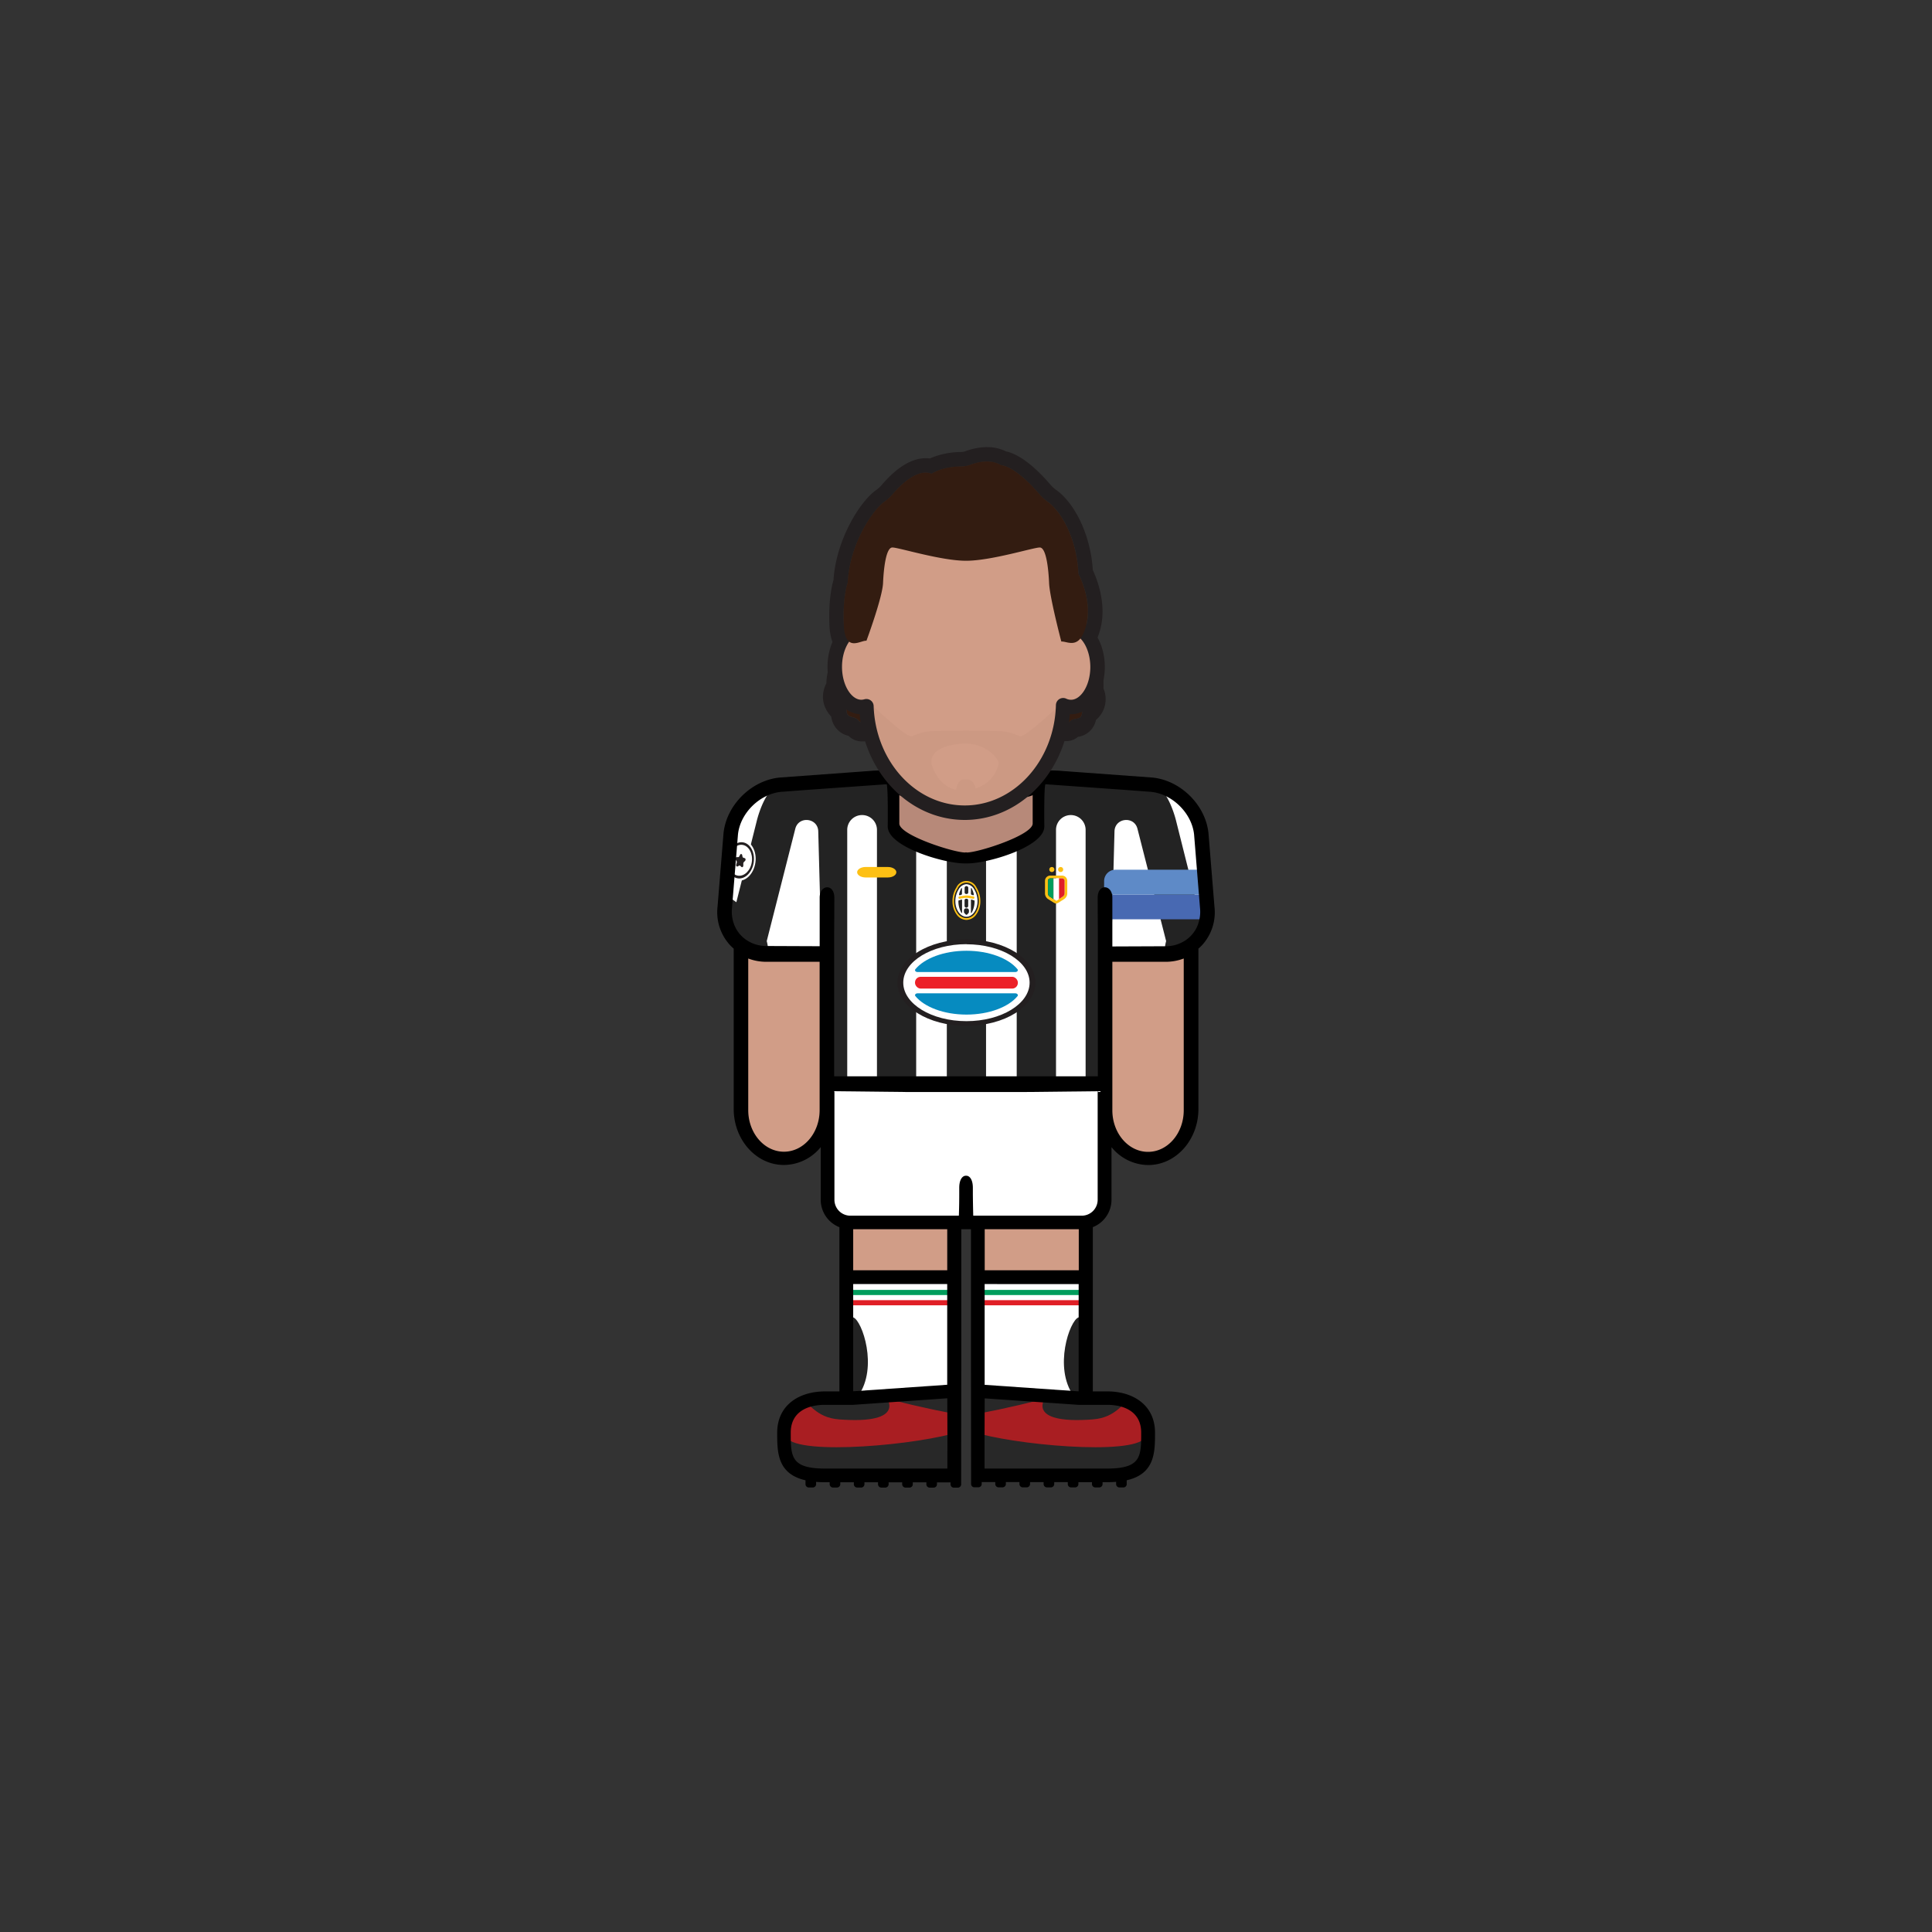 <svg id="player" xmlns="http://www.w3.org/2000/svg" viewBox="0 0 800 800"><rect x="0" y="0" width="800" height="800" fill="#333333" stroke="none"/><defs><style>.cls-1{fill:#d19d87}.cls-2{fill:#282828}.cls-4{fill:#fff}.cls-5{fill:#009d5c}.cls-6{fill:#e01f26}.cls-7{fill:#232323}.cls-8{fill:#fdc014}.cls-9{fill:#231f20}.cls-15{fill:#331c11}</style></defs><g id="skin"><path id="arm-left" class="cls-1" d="M305.93 389h36.78v72.4a18.39 18.39 0 01-18.39 18.39 18.39 18.39 0 01-18.39-18.39V389z"/><path id="arm-right" class="cls-1" d="M457.19 389H494v72.4a18.39 18.39 0 01-18.39 18.39 18.39 18.39 0 01-18.39-18.39V389h-.03z"/><path id="leg-left" class="cls-1" d="M349.88 499.02h45.67v45.67h-45.67z"/><path id="leg-right" class="cls-1" d="M404.78 499.02h45.67v45.67h-45.67z"/></g><g id="boots"><path id="left" class="cls-2" d="M395.33 577.04H372.5l-22.83 1.97h-12.5l-7.5 2.53-5.25 8.5v9.83l1.91 4.17 3.84 4.05 6.33 1.95h58.83v-33z"/><path id="right" class="cls-2" d="M404.61 577.27h22.83l22.83 1.97h12.5l7.5 2.53 5.25 8.5v9.83l-1.91 4.17-3.84 4.05-6.33 1.95h-58.83v-33z"/><path d="M393.59 585.12c2.27.43 2.73 8.06.5 8.64-20.46 5.36-69.57 9.1-68.75 0 1.13-12.52 4-12.27 7.13-12.89 2.83-.57 5 6.13 15 6.88 28.46 2.13 19.31-9.34 19.72-9 1.65 1.15 18.19 4.84 26.4 6.37zm12.75 0c-2.27.43-2.73 8.06-.5 8.64 20.46 5.36 69.57 9.1 68.75 0-1.13-12.52-4-12.27-7.12-12.89-2.83-.57-5 6.13-15 6.88-28.46 2.13-19.31-9.34-19.72-9-1.67 1.15-18.21 4.84-26.41 6.37z" fill="#a91e22" id="details"/></g><g id="socks"><g id="socks-2" data-name="socks"><path id="left-2" data-name="left" class="cls-4" d="M349.88 529h45.67v48.04h-45.67z"/><path id="right-2" data-name="right" class="cls-4" d="M404.38 529h45.67v48.04h-45.67z"/></g><g id="details-2" data-name="details"><g id="left-3" data-name="left"><path class="cls-5" d="M351.8 534.12h42v2.13h-42z"/><path class="cls-6" d="M351.8 538.37h42v2.13h-42z"/><path class="cls-7" d="M350.8 570.75s.74-25.91 2.53-25.25c3.7 1.38 10.34 20.75 2.1 32.38l-4.62.38z"/></g><g id="right-3" data-name="right"><path class="cls-5" transform="rotate(-180 427.11 535.185)" d="M406.11 534.12h42v2.13h-42z"/><path class="cls-6" transform="rotate(-180 427.11 539.435)" d="M406.11 538.37h42v2.13h-42z"/><path class="cls-7" d="M449.11 570.75s-.74-25.91-2.53-25.25c-3.7 1.38-10.34 20.75-2.1 32.38l4.63.38z"/></g></g></g><g id="shorts"><path id="shorts-2" data-name="shorts" class="cls-4" d="M341.67 449.54h116.49v47a9.95 9.95 0 01-9.95 9.95h-96.6a9.95 9.95 0 01-9.95-9.95v-47h.01z"/></g><g id="shirt"><path id="shirt-2" data-name="shirt" class="cls-4" d="M369.5 321.8l-48.29 2.99-11.36 6.25-6.83 10.1-3.31 40.73 5.17 7.67 7.66 4.67h29.5l.17 54h114.83v-53.5l29.34-.17 7.01-4 6.99-10.5-3.4-37.33-6.83-11.84-9.77-6.08-49.84-2.99-1 21.24-6.5 6.5-11.16 3.48-11.88 2.02-15.46-3.17-11-5.66-3.66-3.84-.38-20.57z"/><g id="details-3" data-name="details"><path id="left-4" data-name="left" class="cls-7" d="M369.52 334.08v-11l-48 3c-4 .74-7.13 9.73-8.11 13.64l-8.5 33.88a40.41 40.41 0 00-3.52-2.35l.79 13.41A9.17 9.17 0 00309.8 395l5.93 1.63.61-2.42h1.74a16.52 16.52 0 00-.59-4.52l11.82-46.51c1.38-5.44 9.36-4.55 9.51 1.06l2.84 105.26h9.16V343.63a6.13 6.13 0 016.18-6.13 6.13 6.13 0 016.13 6.13V449.5h16.24V334.08z"/><path id="chest" class="cls-7" transform="rotate(-180 400.18 402)" d="M392.06 354.5h16.24v95h-16.24z"/><path id="right-4" data-name="right" class="cls-7" d="M430.84 334.08v-11l48 3c4 .74 7.13 9.73 8.11 13.64l8.5 33.88a40.41 40.41 0 013.52-2.35l-.79 13.41a9.17 9.17 0 01-7.62 10.34l-5.93 1.63-.61-2.42h-1.74a16.52 16.52 0 01.59-4.52L471 343.18c-1.38-5.44-9.36-4.55-9.51 1.06l-2.8 105.26h-9.16V343.63a6.13 6.13 0 00-6.13-6.13 6.13 6.13 0 00-6.13 6.13V449.5H421V334.08z"/><g id="crest-juventus-06"><path class="cls-8" d="M400.18 380.92a5.13 5.13 0 01-4.14-2.35 9.29 9.29 0 01-1.63-5.41 10.72 10.72 0 011.61-5.69 4.57 4.57 0 018.31 0 10.72 10.72 0 011.61 5.69 9.29 9.29 0 01-1.63 5.41 5.13 5.13 0 01-4.13 2.35zm0-14.92c-2.39 0-4.57 3.41-4.57 7.16a8.09 8.09 0 001.4 4.71 3.64 3.64 0 006.34 0 8.09 8.09 0 001.4-4.71c0-3.75-2.18-7.16-4.57-7.16z"/><path class="cls-4" d="M405.06 373.14c0 3.73-2.18 6.75-4.87 6.75s-4.87-3-4.87-6.75 2.18-7.32 4.87-7.32 4.87 3.6 4.87 7.32z"/><path class="cls-7" d="M400.18 380.18a4.57 4.57 0 01-3.68-2.1 8.48 8.48 0 01-1.48-4.94 9.82 9.82 0 011.47-5.21 4 4 0 017.37 0 9.82 9.82 0 011.47 5.21 8.48 8.48 0 01-1.48 4.94 4.57 4.57 0 01-3.67 2.1zm0-14.07a4 4 0 00-3.21 2.13 9.24 9.24 0 00-1.38 4.9c0 3.57 2.06 6.47 4.59 6.47s4.59-2.9 4.59-6.47a9.24 9.24 0 00-1.38-4.9 4 4 0 00-3.21-2.13z"/><path class="cls-7" d="M401 378.12l-.48.52a.44.44 0 01-.66 0l-.48-.52a.88.88 0 01-.23-.59V377a.88.88 0 01.88-.88h.31a.88.88 0 01.88.88v.48a.88.88 0 01-.22.64zm-1-5.95a.61.61 0 00-.6.61V375a.76.76 0 101.51 0v-2.23a.61.61 0 00-.6-.61zm.31-2a.62.62 0 00.63-.61v-1.8a.76.76 0 10-1.51 0v1.8a.62.62 0 00.63.61zm-2.24.33a.38.38 0 00.26-.36v-2.22c0-.19-.19-.26-.27-.11a9.71 9.71 0 00-.94 2.56.28.28 0 00.36.33l.58-.19zm-1.07 2.35a.2.2 0 00-.14.19 9.54 9.54 0 001.24 4.95c.09.14.27.06.27-.12v-5.17a.21.21 0 00-.27-.2zm5.89-2.17a.28.28 0 00.36-.33 9.71 9.71 0 00-.94-2.56c-.08-.15-.27-.08-.27.11v2.22a.39.39 0 00.27.37zm-.58 1.82a.21.21 0 00-.27.2v5.17c0 .18.18.26.27.12a9.54 9.54 0 001.24-4.95.2.2 0 00-.14-.19l-1.1-.35z"/><path class="cls-8" d="M402.95 372.15l-1.7-.29a6.35 6.35 0 00-2.13 0l-1.7.29a.48.48 0 01-.56-.47.48.48 0 01.4-.47l1.86-.32a6.35 6.35 0 012.13 0l1.86.32a.48.48 0 01.4.47.48.48 0 01-.56.47z"/></g><path id="nike" class="cls-8" d="M371.16 361.17c0 1.19-1.57 2.17-3.49 2.17h-9.26c-1.92 0-3.49-1-3.49-2.17s1.57-2.17 3.49-2.17h9.26c1.92 0 3.49 1 3.49 2.17z"/><g id="logo-italy-league-champs"><path class="cls-8" d="M439.8 363.72a1 1 0 011 1v5.16a1.67 1.67 0 01-.78 1.41l-2.37 1.5c-.16.1-.23.15-.3.15s-.14-.05-.3-.15l-2.37-1.5a1.67 1.67 0 01-.78-1.41v-5.16a1 1 0 011-1h4.86m0-1.16h-4.86a2.19 2.19 0 00-2.19 2.19v5.16a2.82 2.82 0 001.32 2.4l2.37 1.5h.06a1.4 1.4 0 001.72 0h.06l2.37-1.5a2.82 2.82 0 001.32-2.4v-5.16a2.19 2.19 0 00-2.19-2.19z"/><path class="cls-5" d="M434.94 363.72a1 1 0 00-1 1v5.16a1.67 1.67 0 00.78 1.41l1.52 1v-8.56z"/><path class="cls-4" d="M436.22 363.72v8.56l.85.54c.32.21.27.21.6 0l.85-.54v-8.56z"/><path class="cls-6" d="M439.8 363.72h-1.28v8.56l1.52-1a1.67 1.67 0 00.78-1.41v-5.16a1 1 0 00-1.02-.99z"/><circle class="cls-8" cx="435.55" cy="360.05" r="1.05"/><circle class="cls-8" cx="439.19" cy="360.05" r="1.05"/></g><g id="logo-champions-league"><ellipse class="cls-4" cx="306.55" cy="356.25" rx="8.47" ry="6.3" transform="rotate(-82.32 306.561 356.248)"/><ellipse class="cls-4" cx="306.55" cy="356.25" rx="7" ry="5.2" transform="rotate(-82.32 306.561 356.248)"/><path class="cls-9" d="M305.55 363.72c-3.06-.41-5.1-4.1-4.54-8.22s3.5-7.13 6.56-6.72 5.1 4.1 4.54 8.22-3.5 7.13-6.56 6.72zm1.87-13.88c-2.63-.35-5.15 2.23-5.63 5.77s1.27 6.7 3.9 7 5.15-2.23 5.63-5.77-1.32-6.64-3.9-7z"/><path class="cls-9" d="M307.29 353.94l.18.82a.51.51 0 00.31.39l.62.21c.37.13.44.78.11 1.11l-.51.53a.78.78 0 00-.21.54v.87c0 .52-.46.86-.77.57l-.52-.48a.37.37 0 00-.44-.06l-.63.33c-.38.2-.73-.25-.59-.76l.23-.84a.78.78 0 00-.06-.58l-.38-.67c-.23-.4 0-1 .41-1h.66a.51.51 0 00.4-.3l.39-.74a.43.43 0 01.8.06z"/></g><g id="sponsor-tamoil"><ellipse class="cls-4" cx="400.18" cy="406.91" rx="27.37" ry="16.92"/><path d="M400.18 393.69c-9.36 0-17.43 3.13-21.14 7.64-.42.51.09 1.17.9 1.17h40.47c.82 0 1.33-.66.9-1.17-3.7-4.51-11.77-7.64-21.13-7.64zm20.24 17.62h-40.47c-.82 0-1.33.66-.9 1.17 3.71 4.51 11.78 7.64 21.14 7.64s17.43-3.13 21.14-7.64c.41-.48-.09-1.17-.91-1.17z" fill="#068bc0"/><path class="cls-9" d="M400.18 424.79c-15.77 0-28.59-8-28.59-17.89s12.83-17.9 28.59-17.9 28.59 8 28.59 17.89-12.82 17.9-28.59 17.9zm0-33.83c-14.42 0-26.16 7.15-26.16 15.94s11.73 15.94 26.16 15.94 26.16-7.15 26.16-15.94-11.73-15.9-26.16-15.9z"/><rect x="378.89" y="404.47" width="42.58" height="4.88" rx="2.35" ry="2.35" fill="#ec2027"/></g><g id="asset-captain-band-two-colour"><path fill="#4869b2" d="M457.19 370.4h42.82v10.26h-42.82z"/><path d="M461.9 360.13H500v10.27h-42.81v-5.55a4.71 4.71 0 014.71-4.72z" fill="#5e8ac7"/></g></g></g><path id="neck" fill="#b78979" d="M427.63 347.26l-27.59 8.62-28.6-9.62-1.92-23.62h61.04l-2.93 24.62z"/><path d="M502.88 375.43l-2.47-30.36c-1.19-11.87-11.83-22.25-23.72-23.14l-37.14-2.71c-4.07-.45-20.52-.09-39.55.53-19-.62-35.48-1-39.55-.53l-37.14 2.71c-11.89.89-22.53 11.27-23.72 23.14l-2.47 30.36a20.15 20.15 0 005 15.74 19.92 19.92 0 001.69 1.64v66.36c0 12.81 9.32 23.22 20.78 23.22a19.8 19.8 0 0015.25-7.39v21.79a12.23 12.23 0 007.74 11.36v68h-5.93c-10.93 0-19.83 5.8-19.83 17.11 0 8.06 0 17 11.72 19.7v1.6a1.38 1.38 0 001.38 1.38h1.63a1.38 1.38 0 001.38-1.37v-.95c1.16.09 2.39.15 3.73.15h1.89v.8a1.38 1.38 0 001.38 1.38h1.63a1.38 1.38 0 001.38-1.37v-.8h5.62v.8a1.38 1.38 0 001.38 1.38h1.63a1.38 1.38 0 001.38-1.37v-.8h5.62v.8a1.38 1.38 0 001.38 1.38h1.63a1.38 1.38 0 001.38-1.37v-.8h5.62v.8a1.38 1.38 0 001.38 1.38h1.63a1.38 1.38 0 001.38-1.37v-.8h5.62v.8a1.38 1.38 0 001.38 1.38h1.63a1.38 1.38 0 001.38-1.37v-.8h5.62v.8a1.38 1.38 0 001.38 1.38h1.63a1.38 1.38 0 001.38-1.37v-.81l.06-55.45V509h4v49.21l.06 54.67v1.6a1.38 1.38 0 001.38 1.38h1.63a1.38 1.38 0 001.38-1.37v-.8h5.62v.8a1.38 1.38 0 001.38 1.38h1.63a1.38 1.38 0 001.38-1.37v-.8h5.62v.8a1.38 1.38 0 001.38 1.38h1.63a1.38 1.38 0 001.38-1.37v-.8h5.62v.8a1.38 1.38 0 001.38 1.38h1.63a1.38 1.38 0 001.38-1.37v-.8h5.62v.8a1.38 1.38 0 001.38 1.38h1.63a1.38 1.38 0 001.38-1.37v-.8h5.62v.8a1.38 1.38 0 001.38 1.38h1.63a1.38 1.38 0 001.38-1.37v-.8h1.89c1.33 0 2.57-.05 3.72-.15v.95a1.38 1.38 0 001.38 1.38h1.63a1.38 1.38 0 001.38-1.37v-1.6c11.71-2.68 11.72-11.64 11.72-19.7 0-11.3-8.89-17.11-19.83-17.11h-5.93v-68a12.23 12.23 0 007.74-11.36V475a19.8 19.8 0 0015.21 7.42c11.46 0 20.78-10.42 20.78-23.22v-66.39a19.92 19.92 0 001.69-1.64 20.15 20.15 0 004.95-15.74zm-130.49-46.18c3.46 1.84 15.64 2.07 27.61 1.79 12 .28 24.15 0 27.61-1.79V341c0 4.8-22.42 12-27.23 12l-.38-.08-.38.08c-4.8 0-27.23-7.19-27.23-12zm-33 75.43v55c0 9.5-6.63 17.22-14.78 17.22s-14.78-7.73-14.78-17.22V396.9a21.08 21.08 0 007.47 1.36h22.09zm52.9 203.42h-50.64c-14.22 0-14.22-5-14.22-14.89 0-8.21 6.38-11.5 14.22-11.5h11.67l38.93-2.71.06 15.37zm-38.74-76.4h38.67v41.7l-38.67 2.68h-.26V531.7zm-.26-5.74V509h38.94v17h-38.91zm104.77 55.75h.26c7.84 0 14.22 3.29 14.22 11.5 0 9.91 0 14.89-14.22 14.89h-50.64v-13.7l.06-15.37 38.93 2.69h11.42zm-11.67-50h.26v44.4h-.26l-38.67-2.68V531.7zM407.75 526v-17h38.95v17h-38.95zm46.84-73.77h-.07v44.58a6.6 6.6 0 01-6.58 6.58H403s-.11-3.73-.16-8.75v-2.79c0-3.51-1.41-5.09-2.82-5-1.41-.09-2.82 1.49-2.82 5v2.79c0 5-.16 8.75-.16 8.75H352.1a6.6 6.6 0 01-6.58-6.58v-44.63h-.07v-.33l30.24.33h48.69l30.24-.33zm35.57 7.51c0 9.5-6.63 17.22-14.78 17.22s-14.78-7.73-14.78-17.22v-61.48h22.09a21.08 21.08 0 007.47-1.36zm6-77.21a13.53 13.53 0 01-6 7.29 14.69 14.69 0 01-7.47 2l-22.09.09v-20.19c0-5.56-6.07-5.94-6.07 0s.07 14.37.07 14.37v59.59H345.41v-59.61s.07-8.46.07-14.37-6.07-5.54-6.07 0v20.11l-22.09-.09a14.69 14.69 0 01-7.47-2 13.53 13.53 0 01-6-7.29 14.89 14.89 0 01-.75-6.46l2.47-30.36c.89-9 9.23-17.08 18.2-17.75l11.12-.83 32.22-2.29c.68.54.48 17.49.48 17.49 0 8.43 23.34 15.29 31.77 15.29h1.3c8.43 0 31.77-6.86 31.77-15.29 0 0-.2-16.95.48-17.49l32.22 2.29 11.12.83c9 .67 17.3 8.8 18.2 17.75L496.9 376a14.89 14.89 0 01-.75 6.48z" id="border"/><g id="head"><path class="cls-15" d="M436.6 297.51s4.78 3.15 6.46 1.26 4.63-.16 5-3.46 4.76-3.62 3.34-6.93.39-5.51-1.8-10.23.64-6.77-5.47-7.71-14.89 14.95-7.53 27.07z"/><path class="cls-9" d="M443.62 270.4a3.47 3.47 0 01.53 0c6.11.94 3.28 3 5.47 7.71s.39 6.93 1.8 10.23-3 3.62-3.34 6.93-3.34 1.57-5 3.46a2 2 0 01-1.56.6c-2.07 0-4.9-1.86-4.9-1.86-7.15-11.77 1-27.11 7-27.11m0-7.55c-5.19 0-10.53 4.82-13.59 12.28-3.72 9-3.12 19.1 1.61 26.89a6.74 6.74 0 002 2.15c1 .65 4.46 2.76 7.82 2.76a7.41 7.41 0 004.9-1.78 8.84 8.84 0 007.46-7 11.25 11.25 0 003.11-13v-.74a21.52 21.52 0 00-2-9.93 3.89 3.89 0 01-.31-1.38c-1-7.72-5.48-9.44-9.76-10.1a8.56 8.56 0 00-1.3-.1z"/><path class="cls-15" d="M362.29 297.6s-5.26 2.82-6.83.72-4.81-.58-4.91-4-4.63-4.17-2.87-7.46.09-5.73 2.78-10.41-.07-7.05 6.38-7.48 14.16 16.76 5.45 28.63z"/><path class="cls-9" d="M357.39 269c6.32.54 13.38 17.12 4.9 28.64 0 0-3.11 1.67-5.26 1.49a2.08 2.08 0 01-1.57-.76c-1.57-2.1-4.81-.58-4.91-4s-4.63-4.17-2.87-7.46.09-5.73 2.78-10.41-.07-7.05 6.38-7.48a3.65 3.65 0 01.55 0m.67-7.81a9 9 0 00-1.36 0c-4.51.3-9.35 1.67-11.05 9.57a4 4 0 01-.44 1.4 22.19 22.19 0 00-3 10.09c0 .25 0 .56-.07.76-1.22 2.39-3.13 8 2.08 13.74a9.2 9.2 0 007.14 7.93 7.77 7.77 0 004.94 2.28c3.5.3 7.3-1.57 8.39-2.16a7 7 0 002.31-2c5.61-7.63 7.13-18 4.07-27.65-2.53-8-7.65-13.44-13.05-13.9z"/><path class="cls-9" d="M408.68 191.15a11.06 11.06 0 015.87 1.53c.07 0 5.63 0 15.84 12a19.84 19.84 0 003.61 3.22c4.73 3.35 11.85 13.93 12.56 29.73 0 0 5.76 10.5 3.38 20.75-1.53 6.59-4 7.91-6.22 7.91-1.51 0-2.95-.59-4-.59h-.23s-4.81-18.2-5.06-24.2-1.21-14.75-3.86-14.75-20.1 5.5-30.52 5.5-27.87-5.5-30.52-5.5-3.6 8.75-3.86 14.75-6.87 23.88-6.87 23.88h-.18c-1.21 0-3.14 1-4.93 1-2.09 0-4-1.41-4.26-7.53-.56-12 1.63-17.62 1.63-17.62.72-15.8 10.33-30 15.06-33.35a19.84 19.84 0 003.59-3.27c6.42-7.48 11.05-8.89 13.63-8.89a4.68 4.68 0 012.35.51c4.24-2.61 9.55-3 12.38-3.06a11.39 11.39 0 003.86-.73 20.25 20.25 0 016.77-1.31m0-6a26.28 26.28 0 00-8.84 1.68 5.43 5.43 0 01-1.83.36 33 33 0 00-13.03 2.67 12.47 12.47 0 00-1.64-.11c-5.81 0-11.93 3.7-18.18 11a13.84 13.84 0 01-2.5 2.28c-6.59 4.67-16.48 20.47-17.54 37.14-.71 2.38-2.15 8.63-1.67 19 .56 12 7.36 13.25 10.25 13.25a15.73 15.73 0 004.68-.85l.59-.18a6 6 0 005.47-3.92c1.16-3.13 6.95-19.09 7.23-25.7a59.15 59.15 0 01.85-8.32l2.44.59c7 1.68 17.46 4.23 25.1 4.23s18.15-2.55 25.1-4.23l2.44-.59a59.14 59.14 0 01.85 8.32c.28 6.46 4.75 23.55 5.26 25.48a6 6 0 005.8 4.47h.08l.48.1a16.37 16.37 0 003.66.48c7.56 0 10.73-6.83 12.06-12.55 2.35-10.14-1.64-20.14-3.3-23.67a55.69 55.69 0 00-5.31-20.6c-2.65-5.42-6.19-10-9.71-12.46a13.84 13.84 0 01-2.5-2.28c-8.78-10.24-15-13.1-18.45-13.82a17.28 17.28 0 00-7.82-1.75z"/><path id="skin-2" data-name="skin" class="cls-1" d="M446.38 260.1c0-.91.08-1.81.08-2.73 0-30.51-21.06-55.25-47-55.25s-47 24.74-47 55.25c0 1.11 0 2.21.1 3.31-4 2.46-6.9 8.44-6.9 15.43 0 9.19 4.93 16.64 11 16.64a7.47 7.47 0 002.1-.31c.82 24.5 18.74 44.08 40.73 44.08s40.12-19.81 40.74-44.5a7.65 7.65 0 003.25.74c6.08 0 11-7.45 11-16.64-.05-7.65-3.48-14.06-8.1-16.02z"/><path d="M422.41 304.91s-4.5-2-7.5-2.12l-15-.3-15 .3c-3 .13-7.5 2.13-7.5 2.13-2.75.13-17-13.62-17-13.62v12.88L377 329.92l22.83 7.71v-.37l.08.37 22.83-7.71 16.63-25.75v-12.88s-14.21 13.71-16.96 13.62zM404 326.49c-.69-3.23-2.6-4.11-5.24-3.72-1.81.27-2.55 2.32-2.84 4.29-8.1-1.75-10.29-11-10.29-11-.46-8.33 14.33-8.17 14.33-8.17 9.21.17 13.54 6.79 13.59 8-.02 1-1.67 8.11-9.55 10.6z" opacity=".03" fill="#331c11"/><path id="border-2" data-name="border" d="M446.38 260.1c0-.91.08-1.81.08-2.73 0-30.51-21.06-55.25-47-55.25s-47 24.74-47 55.25c0 1.11 0 2.21.1 3.31-4 2.46-6.9 8.44-6.9 15.43 0 9.19 4.93 16.64 11 16.64a7.47 7.47 0 002.1-.31c.82 24.5 18.74 44.08 40.73 44.08s40.12-19.81 40.74-44.5a7.65 7.65 0 003.25.74c6.08 0 11-7.45 11-16.64-.05-7.65-3.48-14.06-8.1-16.02z" fill="none" stroke="#231f20" stroke-linecap="round" stroke-linejoin="round" stroke-width="6"/><path class="cls-15" d="M446.55 237.62c-.72-15.8-7.84-26.38-12.56-29.73a19.84 19.84 0 01-3.59-3.27c-10.28-12-15.85-12-15.85-12-4.32-2.66-9.82-1.26-12.64-.22a11.39 11.39 0 01-3.86.73c-2.83 0-8.14.45-12.38 3.06 0 0-5.7-3.61-16 8.38a19.84 19.84 0 01-3.59 3.27c-4.73 3.35-14.34 17.55-15.06 33.35 0 0-2.18 5.66-1.62 17.63.54 11.63 6.88 6.25 9.38 6.5 0 0 6.61-17.87 6.87-23.87s1.21-14.75 3.86-14.75 20.1 5.5 30.52 5.5 27.87-5.5 30.52-5.5 3.6 8.75 3.86 14.75 5.06 24.2 5.06 24.2c2.5-.25 7.8 4 10.43-7.33 2.4-10.2-3.35-20.7-3.35-20.7z"/></g></svg>